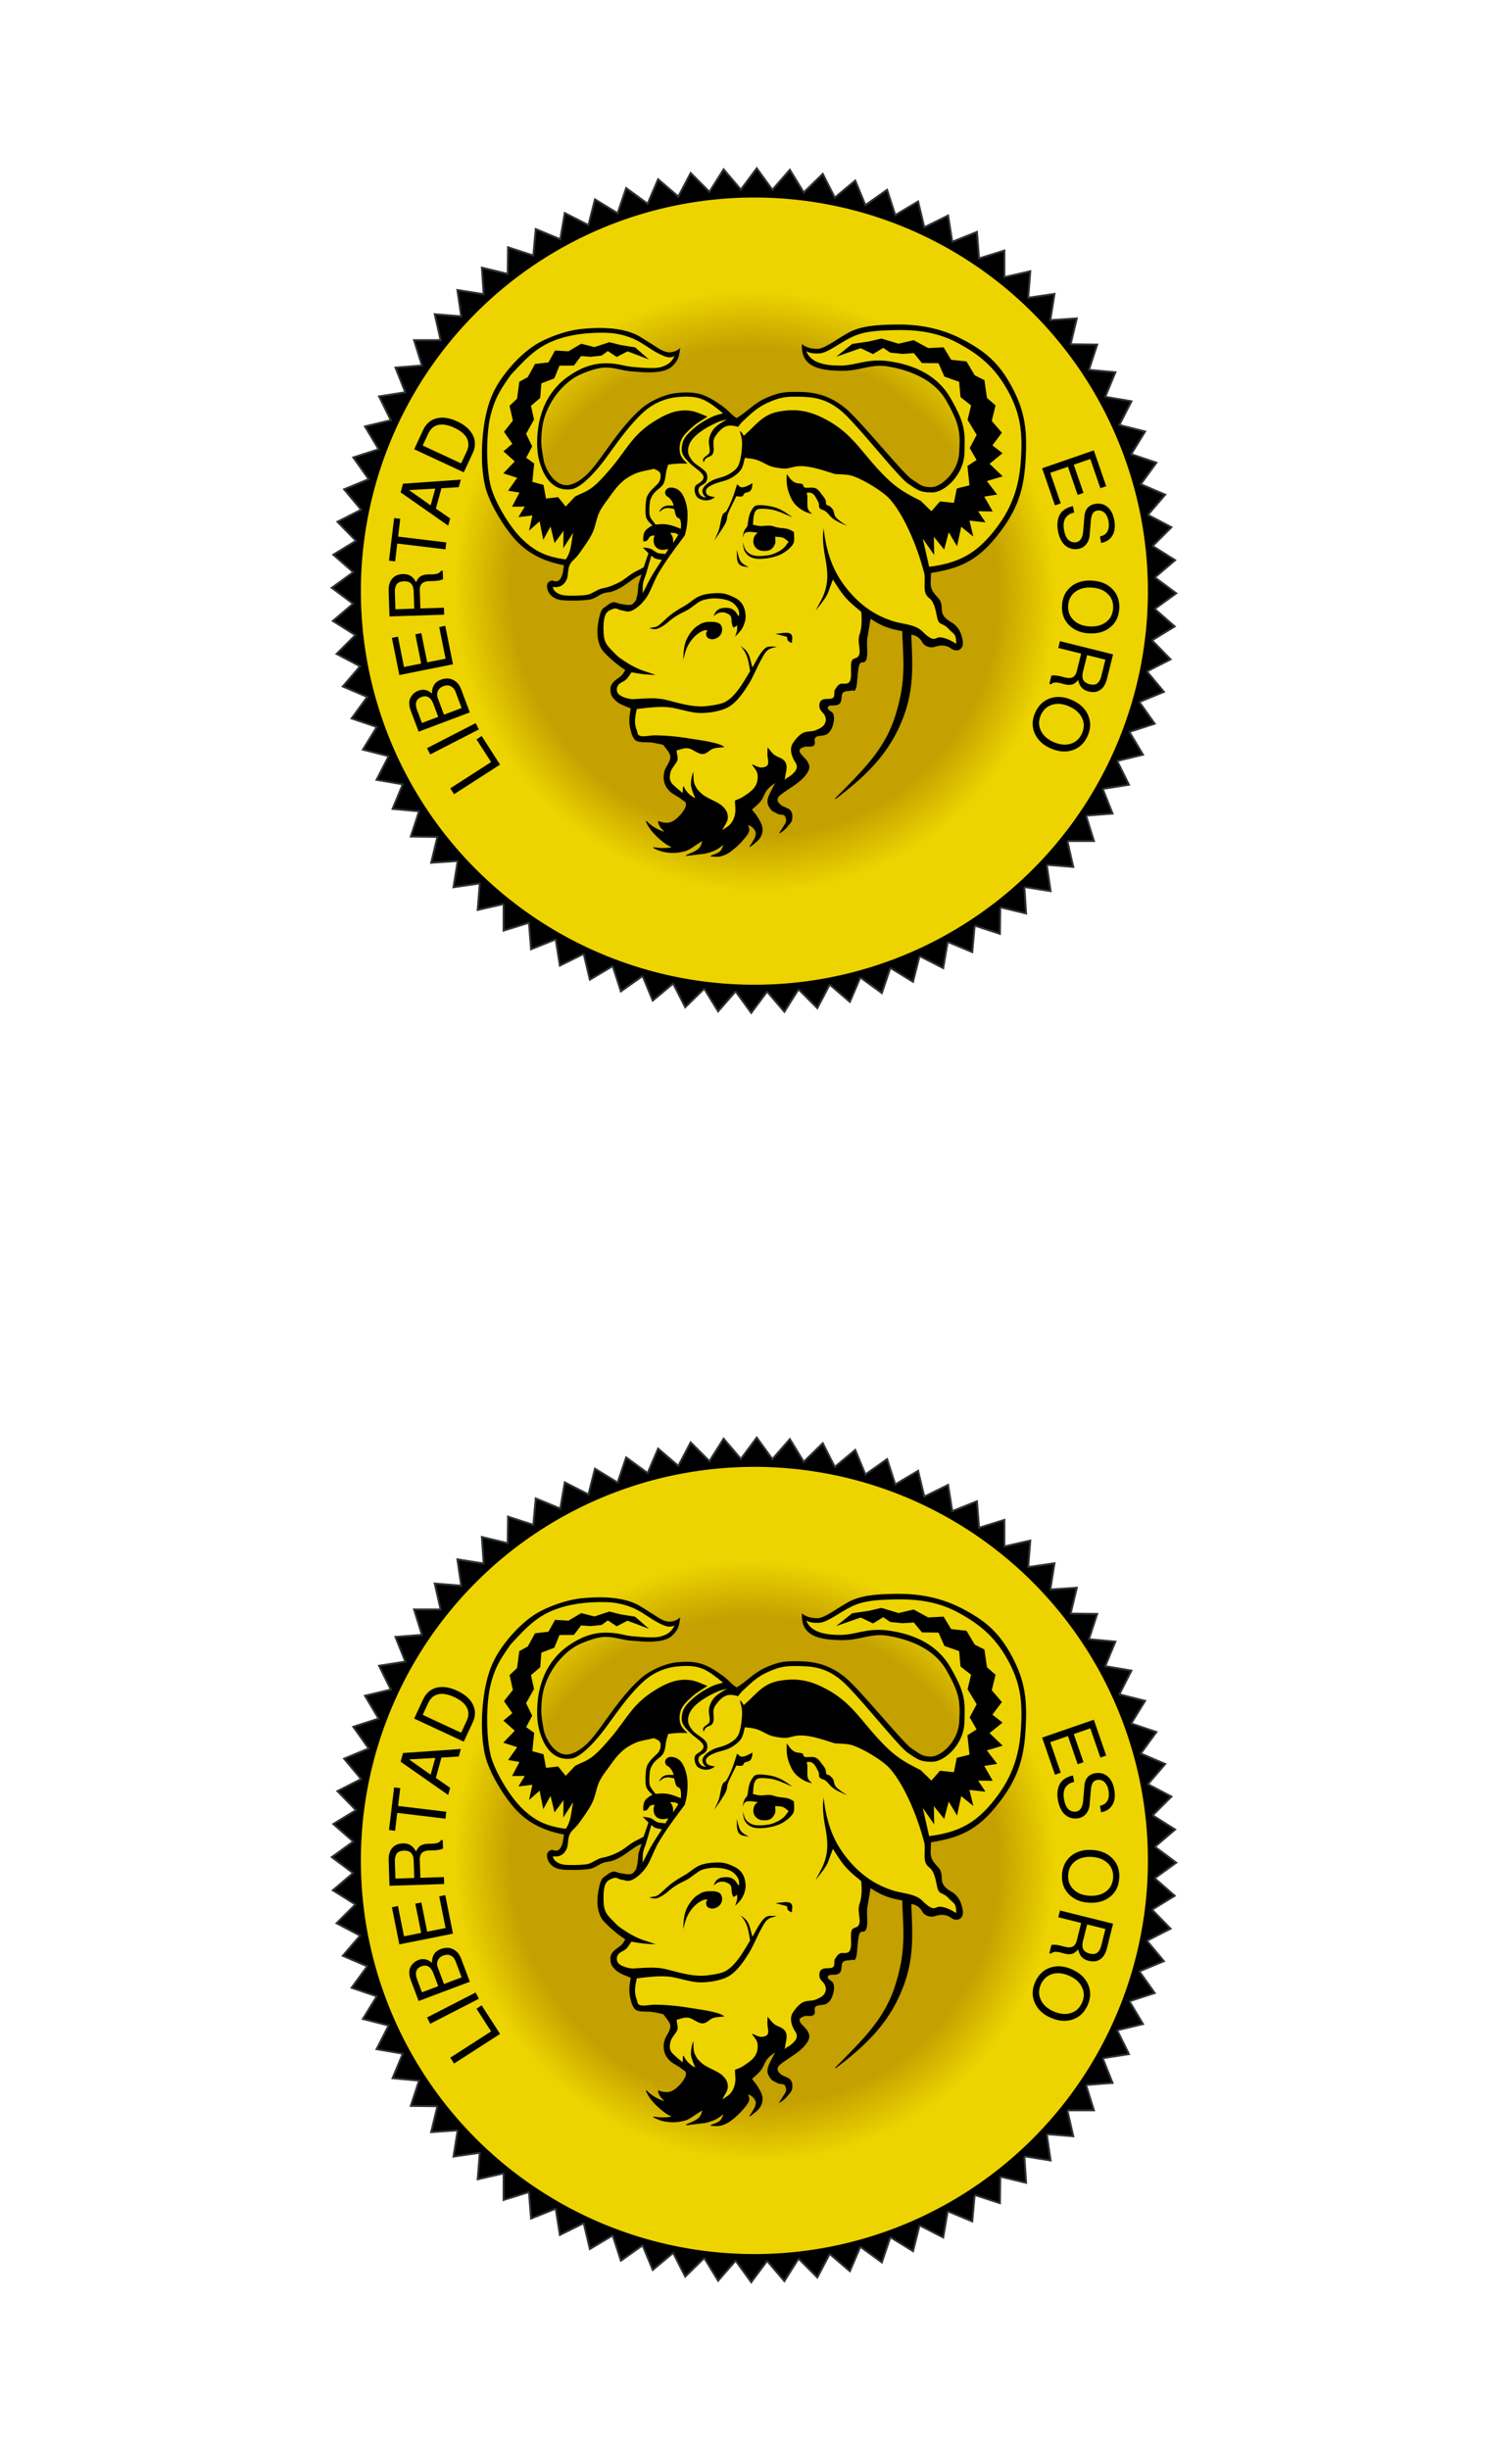 <svg xmlns="http://www.w3.org/2000/svg" xmlns:xlink="http://www.w3.org/1999/xlink" width="178.998" height="289.999" viewBox="0 0 47.36 76.729" xmlns:v="https://vecta.io/nano"><defs><radialGradient id="A" cx="100" cy="144" r="60.5" gradientTransform="matrix(-.527 .527 -.536 -.536 229.96 168.51)" gradientUnits="userSpaceOnUse"><stop stop-color="#c4a000" offset="0"/><stop stop-color="#c4a000" offset=".808"/><stop stop-color="#edd400" offset="1"/></radialGradient></defs><g transform="matrix(.265 0 0 .265 -58.807 139.092)"><g id="B" transform="matrix(.909 0 0 .909 216.5 -600.07)"><path d="M132.693 203.055l-.313 3.443-3.193-1.326-.582 3.408-3.079-1.572-.848 3.352-2.946-1.809-1.108 3.275-2.795-2.034-1.362 3.178-2.627-2.248-1.607 3.061-2.442-2.447-1.842 2.926-2.243-2.631-2.066 2.772-2.03-2.799-2.277 2.601-1.804-2.949-2.474 2.415-1.567-3.082-2.656 2.213-1.32-3.195-2.821 1.998-1.065-3.289-2.969 1.77-.804-3.362-3.099 1.532-.538-3.415-3.21 1.284-.268-3.447-3.301 1.028.003-3.457-3.371.766.274-3.446-3.421.499.544-3.414-3.449.229.81-3.361-3.457-.042 1.071-3.287-3.443-.313 1.326-3.193-3.408-.582 1.572-3.079-3.352-.848 1.809-2.946-3.275-1.108 2.034-2.795-3.178-1.362 2.248-2.627-3.061-1.607 2.447-2.442-2.926-1.842 2.631-2.243-2.772-2.066 2.799-2.03-2.601-2.277 2.949-1.804-2.415-2.474 3.082-1.567-2.213-2.656 3.195-1.32-1.998-2.821 3.289-1.065-1.77-2.969 3.362-.804-1.532-3.099 3.415-.538-1.284-3.21 3.447-.268-1.028-3.301 3.457.003-.766-3.371 3.446.274-.499-3.421 3.414.544-.229-3.449 3.361.81.042-3.457 3.287 1.071.313-3.443 3.193 1.326.582-3.408 3.079 1.572.848-3.352 2.946 1.809 1.108-3.275 2.795 2.034 1.362-3.178 2.627 2.248 1.607-3.061 2.442 2.447 1.842-2.926 2.243 2.631 2.066-2.772 2.03 2.799 2.277-2.601 1.804 2.949 2.474-2.415 1.567 3.082 2.656-2.213 1.32 3.195 2.821-1.998 1.065 3.289 2.969-1.77.804 3.362 3.099-1.532.538 3.415 3.21-1.284.268 3.447 3.301-1.028-.003 3.457 3.371-.766-.274 3.446 3.421-.499-.544 3.414 3.449-.229-.81 3.361 3.457.042-1.071 3.287 3.443.313-1.326 3.193 3.408.582-1.572 3.079 3.352.848-1.809 2.946 3.275 1.108-2.034 2.795 3.178 1.362-2.248 2.627 3.061 1.607-2.447 2.442 2.926 1.842-2.631 2.243 2.772 2.066-2.799 2.03 2.601 2.277-2.949 1.804 2.415 2.474-3.082 1.567 2.213 2.656-3.195 1.32 1.998 2.821-3.289 1.065 1.77 2.969-3.362.804 1.532 3.099-3.415.538 1.284 3.21-3.447.268 1.028 3.301-3.457-.003.766 3.371-3.446-.274.499 3.421-3.414-.544.229 3.449-3.361-.81-.042 3.457z" stroke="#2e3436" stroke-width=".249"/><g stroke="#000"><path transform="matrix(.86 0 0 .86 18.05 35.731)" d="m160 144a60 60 0 1 1-120 0 60 60 0 1 1 120 0z" fill="url(#A)"/><path d="M124.4 165.19c.48.033 1.106.248 1.525 1 .342.614 1.145.712 1.519.588.624-.206 1.421-.349 2.194.201s1.607.134 1.46-.869-.509-1.897-1.471-2.45c-2.101-1.208-.641-2.05-1.794-3.262s-.9-1.587-.862-3.238c3.904-.587 6.117-1.712 8.588-4.799s3.429-5.629 3.685-9.5.034-6.379-1.638-9.592-3.433-4.76-6.485-6.364-6.041-1.988-8.805-1.942-4.605.249-6.166 1.14-2.99 2.012-3.9 2.02-1.531-.231-1.973-.57c-.118 3.001 2.582 3.261 4.998 3.325s3.901-.936 6.126-.564 5.869 1.384 7.643 4.474 1.835 4.181 1.688 6.772-2.377 4.524-3.636 4.545-1.54-.343-2.641-1.062-6.727-7.682-8.646-9.246-3.813-2.047-5.859-2.072-2.568.044-4.217.72-2.663 1.921-3.993 2.682c-.68-.4-1.102-.997-1.726-1.453-2.231-1.63-3.389-2.07-6.04-1.812-1.524.148-3.445 1.019-4.591 2.016-2.041 1.775-3.728 4.246-5.09 6.123-1.061 1.462-2.31 3.211-4.092 3.758-1.946.597-3.411-1.924-3.626-3.322-.122-.792-.281-1.487-.282-2.359s.088-1.93.339-2.839.682-1.813 1.148-2.563c.759-1.22 2.001-2.498 3.292-3.155.725-.369 2.431-1.039 3.506-1.063 1.317-.029 2.321.414 3.54.497 1.474.101 4.108.432 5.264-.707.736-.725.828-1.208.954-2.154-.325.268-.779.444-1.184.478-.923.078-1.788-.676-2.533-1.113-.614-.36-1.483-1.003-2.29-1.328-2.072-.835-4.617-.811-6.804-.587-1.753.179-4.026.959-5.563 1.829-1.545.874-3.033 2.347-4.124 3.736-1.372 1.748-2.122 3.247-2.618 5.427-.635 2.784-.811 6.965-.043 9.71.605 2.163 2.614 5.485 4.324 7.114 1.687 1.606 3.634 2.382 5.849 2.806-.087.447-.101.864-.216 1.23-.163.52-.474 1.1-1.114.917-.255-.073-.392-.136-.728.158s-.161 1.431.785 1.941c.48.259.986.315 1.754.33s1.967.019 2.801-.127 1.332-.808 2.255-.911c1.427-.16 2.52-1.191 3.665-1.928.478-.308.639-.311.914-.467l-.446 1.365s-.057.843-.109 1.193-.149.622-.206.906c-.229.204-.302.515-.686.613s-.986-.054-1.379-.107-.657-.267-.965-.208-.601.28-.86.487-.481.237-.69.754-.401 1.575-.43 2.282.051 1.346.26 1.907.394.81.961 1.366 1.492 1.372 2.414 1.94c-.17.251-.245.482-.51.755s-.817.579-1.063.867-.37.495-.374.818.013.743.274 1.095c.653.877 1.425 1.034 2.365 1.446-.158.986-.287 1.691-.058 2.675.093.401.3 1.311.795 1.544s1.45.12 2.054.216.942.187 1.413.281c.286.414.713.87.859 1.241s.102.504-.021.883-.541.93-.659 1.374-.141.921-.031 1.366.3.767.679 1.162 1.124.705 1.496 1.025.742.359.64.889c-.139.728-1.203 1.908-1.972 2.189-.461.168-1.08.115-1.64-.121.038.622.576 1.041.927 1.453-.952-.272-1.875-.793-2.513-1.484.198.6.879 1.563 1.898 2.408s1.013.672 1.519 1.009a6.65 6.65 0 0 1-2.499.006c.392.216 1.036.521 1.888.61s1.377.026 2.145-.16 1.469-.885 2.4-1.366c-.091.345-.155.76-.546 1.115s-.983.536-1.613.843l2.43-.292c.583-.129.974-.265 1.401-.476s.755-.519 1.133-.779c-.181.346-.235.752-.543 1.037s-.808.391-1.213.587c.422-.01.828.082 1.266-.028s.849-.283 1.304-.619.925-.748 1.313-1.171.868-.97 1.013-1.359-.087-.662-.131-.992c.268.176.598.273.804.529s.389.489.298.935-.503.991-.794 1.487c.868-.71 1.353-.983 1.559-1.839.193-.802-.307-1.529-.687-2.136-.189-.301-.471-.581-.648-.872.392-.384.84-.713 1.176-1.151s.477-1.03.82-1.448.805-.684 1.207-1.025c-.353.759-.934 1.69-1.06 2.277s.141.947.35 1.264.545.388.864.583.816.041 1.006.331.241.724.059 1.011l-.745 1.177c.275-.139.748-.542.961-.828s.541-.55.585-.937.067-.722-.184-1.067-.937-.46-1.243-.724-.479-.437-.462-.779.352-.587.639-.803c.877-.658 2.002-1.264 2.747-2.057.421-.448.623-.81.707-1.119s-.006-.55-.214-.93-.926-.888-1.013-1.301.275-.502.602-.647.948.075 1.251-.179-.089-.786.253-1.078 1.123-.129 1.527-.443.57-.704.709-1.16.155-.955.061-1.285-.377-.388-.548-.559-.319-.313-.091-.568.973.014 1.402-.313.166-1.112.469-1.442.847-.201 1.134-.307.4.267.576-.322.181-2.346.418-3.001.702-.044.918-.696.011-1.693.109-2.677l.441-2.677c1.538 1.033 2.553 1.357 4.204 1.649.138 4.042.518 6.422-.854 10.906s-4.148 7.127-7.894 10.923c4.942-3.703 7.302-6.713 8.779-10.569s1.193-7.082 1.045-10.796z" fill="#edd400" stroke-width=".1"/></g><path d="M124.4 165.19c.48.033 1.106.248 1.525 1 .342.614 1.145.712 1.519.588.624-.206 1.421-.349 2.194.201s1.607.134 1.46-.869-.509-1.897-1.471-2.45c-2.101-1.208-.641-2.05-1.794-3.262s-.9-1.587-.862-3.238c3.904-.587 6.117-1.712 8.588-4.799s3.429-5.629 3.685-9.5.034-6.379-1.638-9.592-3.433-4.76-6.485-6.364-6.041-1.988-8.805-1.942-4.605.249-6.166 1.14-2.99 2.012-3.9 2.02-1.531-.231-1.973-.57c-.118 3.001 2.582 3.261 4.998 3.325s3.901-.936 6.126-.564 5.869 1.384 7.643 4.474 1.835 4.181 1.688 6.772-2.377 4.524-3.636 4.545-1.54-.343-2.641-1.062-6.727-7.682-8.646-9.246-3.813-2.047-5.859-2.072-2.568.044-4.217.72-2.663 1.921-3.993 2.682c-.68-.4-1.102-.997-1.726-1.453-2.231-1.63-3.389-2.07-6.04-1.812-1.524.148-3.445 1.019-4.591 2.016-2.041 1.775-3.728 4.246-5.09 6.123-1.061 1.462-2.31 3.211-4.092 3.758-1.946.597-3.411-1.924-3.626-3.322-.122-.792-.281-1.487-.282-2.359s.088-1.93.339-2.839.682-1.813 1.148-2.563c.759-1.22 2.001-2.498 3.292-3.155.725-.369 2.431-1.039 3.506-1.063 1.317-.029 2.321.414 3.54.497 1.474.101 4.108.432 5.264-.707.736-.725.828-1.208.954-2.154-.325.268-.779.444-1.184.478-.923.078-1.788-.676-2.533-1.113-.614-.36-1.483-1.003-2.29-1.328-2.072-.835-4.617-.811-6.804-.587-1.753.179-4.026.959-5.563 1.829-1.545.874-3.033 2.347-4.124 3.736-1.372 1.748-2.122 3.247-2.618 5.427-.635 2.784-.811 6.965-.043 9.71.605 2.163 2.614 5.485 4.324 7.114 1.687 1.606 3.634 2.382 5.849 2.806-.087.447-.101.864-.216 1.23-.163.52-.474 1.1-1.114.917-.255-.073-.392-.136-.728.158s-.161 1.431.785 1.941c.48.259.986.315 1.754.33s1.967.019 2.801-.127 1.332-.808 2.255-.911c1.427-.16 2.52-1.191 3.665-1.928.478-.308.639-.311.914-.467l-.446 1.365s-.057.843-.109 1.193-.149.622-.206.906c-.229.204-.302.515-.686.613s-.986-.054-1.379-.107-.657-.267-.965-.208-.601.28-.86.487-.481.237-.69.754-.401 1.575-.43 2.282.051 1.346.26 1.907.394.81.961 1.366 1.492 1.372 2.414 1.94c-.17.251-.245.482-.51.755s-.817.579-1.063.867-.37.495-.374.818.013.743.274 1.095c.653.877 1.425 1.034 2.365 1.446-.158.986-.287 1.691-.058 2.675.093.401.3 1.311.795 1.544s1.45.12 2.054.216.942.187 1.413.281c.286.414.713.87.859 1.241s.102.504-.021.883-.541.93-.659 1.374-.141.921-.031 1.366.3.767.679 1.162 1.124.705 1.496 1.025.742.359.64.889c-.139.728-1.203 1.908-1.972 2.189-.461.168-1.08.115-1.64-.121.038.622.576 1.041.927 1.453-.952-.272-1.875-.793-2.513-1.484.198.6.879 1.563 1.898 2.408s1.013.672 1.519 1.009a6.65 6.65 0 0 1-2.499.006c.392.216 1.036.521 1.888.61s1.377.026 2.145-.16 1.469-.885 2.4-1.366c-.091.345-.155.76-.546 1.115s-.983.536-1.613.843l2.43-.292c.583-.129.974-.265 1.401-.476s.755-.519 1.133-.779c-.181.346-.235.752-.543 1.037s-.808.391-1.213.587c.422-.01.828.082 1.266-.028s.849-.283 1.304-.619.925-.748 1.313-1.171.868-.97 1.013-1.359-.087-.662-.131-.992c.268.176.598.273.804.529s.389.489.298.935-.503.991-.794 1.487c.868-.71 1.353-.983 1.559-1.839.193-.802-.307-1.529-.687-2.136-.189-.301-.471-.581-.648-.872.392-.384.84-.713 1.176-1.151s.477-1.03.82-1.448.805-.684 1.207-1.025c-.353.759-.934 1.69-1.06 2.277s.141.947.35 1.264.545.388.864.583.816.041 1.006.331.241.724.059 1.011l-.745 1.177c.275-.139.748-.542.961-.828s.541-.55.585-.937.067-.722-.184-1.067-.937-.46-1.243-.724-.479-.437-.462-.779.352-.587.639-.803c.877-.658 2.002-1.264 2.747-2.057.421-.448.623-.81.707-1.119s-.006-.55-.214-.93-.926-.888-1.013-1.301.275-.502.602-.647.948.075 1.251-.179-.089-.786.253-1.078 1.123-.129 1.527-.443.57-.704.709-1.16.155-.955.061-1.285-.377-.388-.548-.559-.319-.313-.091-.568.973.014 1.402-.313.166-1.112.469-1.442.847-.201 1.134-.307.4.267.576-.322.181-2.346.418-3.001.702-.044.918-.696.011-1.693.109-2.677l.441-2.677c1.538 1.033 2.553 1.357 4.204 1.649.138 4.042.518 6.422-.854 10.906s-4.148 7.127-7.894 10.923c4.942-3.703 7.302-6.713 8.779-10.569s1.193-7.082 1.045-10.796zm-26.262-1.625c-.38.017-.842.114-1.109.287s-.551.315-.793.562c-.605.616-1.058 1.359-1.259 2.212-.128.544-.147 1.242-.193 1.881.183-.59.306-1.206.567-1.735.411-.834 1.11-1.649 1.977-2.023.286-.124.477-.101.635-.079-.07.118-.188.217-.194.391s.034.512.327.655c.474.23 1 .068 1.366-.255a1.21 1.21 0 0 0 .301-1.351c-.23-.565-1.107-.566-1.626-.543zm4.767-.804c-.048-.971-.398-1.789-1.268-2.265-.45-.246-1.143-.564-1.78-.639-.612-.072-2.1-.019-2.995.389-.687.314-1.156.802-1.759 1.159s-1.033.596-1.607.997c-.882.615-1.399 1.292-2.011 1.697-.294.195-.708.166-1.098.285.304.09.7.19 1.028.085.408-.131.979-.504 1.296-.772.56-.473.85-.704 1.461-1.06.365-.213.965-.463 1.366-.724s1.097-.835 1.483-1.029c.49-.247 1.372-.384 1.917-.368.751.022 1.839.146 2.421.673s.797.986.667 1.667c-.218-.251-.362-.565-.58-.752-.451-.386-.97-.404-1.531-.331-.631.082-.949.447-1.158 1.046.14-.103.398-.329.602-.4.478-.165.84-.114 1.287.126.529.284.385.703.461 1.17.035.215.116.389.174.583.199-.053.383-.135.533-.284-.006.218.025.409-.019.654s-.164.536-.246.805c.368-.368.745-.711.983-1.186s.399-1.004.374-1.526zm-.637-7.065c-.271-.403-.351-1.02-.518-1.523.067.636-.062 1.336.249 1.796s.856.38 1.308.514c-.352-.268-.767-.385-1.039-.788zm6.496 9.432c-.348-.282-1.289-.056-1.992-.006l1.516.388c.047.172.026.369.141.516s.335.201.502.301c-.016-.452.181-.917-.168-1.199zm-4.955-19.589c-.42.226-.952.525-1.323.534s-.468-.242-.686-.388c-.343 1.119-.737 2.348-1.321 3.363-.245.425-.401.228-.587.655s-.268 1.297-.445 1.843-.407.948-.61 1.422c.516-.732 1.184-1.665 1.472-2.274s.104-.662.336-1.242.704-1.484 1.055-2.226c.252.034.564.079.755.02s.153-.263.326-.394.464-.081.707-.291.298-.641.32-1.022zm2.26 5.52c-.395-.035-.886.071-1.255.05s-.634-.117-.951-.176c.059-.557.002-1.581.517-1.953.332-.24 1.697-.059 2.061.019.82.177 1.775.666 2.569.972-.76-.531-1.417-1.023-2.329-1.297-.548-.165-1.827-.379-2.393-.226-.258.07-.31.177-.467.395-.538.752-.537 1.401-.677 2.277-.137.214-.284.357-.395.577s-.174.568-.205.852c.141-.204.055-.461.445-.613s.988-.01 1.515.045c-.384.277-.574.543-.589 1.128-.017.687.564 1.181 1.172 1.228.843.065 1.278-.12 1.619-.84.149-.316.041-.695.054-1.003 1.013.07.997.037 1.737.655-.402.59-.656.929-1.321 1.281-.373.198-.795.39-1.257.469s-1.221.155-1.706.08-.761-.213-1.121-.546-.393-.81-.534-1.187c.032.363.074.825.208 1.088.41.8 1.118 1.037 1.964 1.04.812.002 1.816-.185 2.572-.498.604-.25 1.605-.959 1.843-1.575.162-.421.034-.937.051-1.406-.836-.556-1.043-.419-2.033-.582-.414-.068-.699-.222-1.094-.257zm4.872-3.767c-.023-.333-.061-.326-.091-.489.762-.204 1.067.291 1.514 1.208.167.343.002.548.181.774s.468.194.759.412.579.633.851.857c.558.461 1.313.743 1.96 1.054-.442-.326-1.3-.821-1.578-1.295-.147-.251-.126-.725-.355-.951s-.309-.382-.605-.44-.177-.4-.272-.673-.285-.466-.488-.738-.457-.681-.857-.829-1.022.013-1.324-.073-.129-.305-.348-.437-.647-.074-.941-.215c-.52-.25-.769-.668-1.082-1.115-.045.962-.034 1.655.312 2.561.389 1.019.784 1.619 1.89 2.246.381.216.76.291 1.076.404-.184-.251-.448-.36-.552-.753s-.026-1.174-.05-1.507zm-17.847 4.693c.526.034.65-.035 1.071.262l-.684 1.064c.02-.7-.048-.841-.387-1.326zm1.377-.509c-.728-.31-1.362-.561-2.154-.61-.317-.02-.81.029-1.131.044-.273-.402-.621-.719-.749-1.178-.085-.304-.043-1.717.107-2.084.435-1.067.859-1.112 1.458-1.724.435-.443.452-1.119.582-1.875.048-.278.184-.63.248-.916.783-.132 1.626-.176 2.527-.13-.437-.419-.86-.802-.985-1.432s-.023-1.403.335-1.968.929-1.056 1.454-1.516 1.277-.839 1.774-1.215c-.647-.232-1.307-.572-1.94-.695-1.65-.32-3.072.169-4.664 1.132-.925.56-1.691 1.091-2.658 2.104s-2.167 2.87-3.103 3.972-1.692 1.973-2.509 2.63-1.556.844-2.335 1.266l-1.213 1.288-.981-1.214-1.579.179-.326-1.773-1.449-.397.236-2.389-1.042-.74.783-1.487-.796-1.625 1.037-1.857-.4-1.788 1.201-1.024.157-1.9 1.676-.639.672-1.653 1.884-.021.924-1.227 1.268.089 1.414-.154.799-.59 1.16.77 1.404-.732 2.791 1.06-1.819-1.582-1.885-.301-1.444-.368-1.95.64-1.716-.435-1.655.978-1.751-.097-.86 1.544-1.744.201-.944 1.716-1.097.599-.291 2.199-.977.926.43 1.924-1.151 1.457 1.079 1.561-1.154.976 1.475 1.307-1.494 1.556 1.804.582-1.175 1.669 1.474.254-.966 1.835 1.661-.022-.837 1.374 1.822-.219-.436 1.977 1.377-1.211.472 2.396.95-1.72.515 2.146 1.173-1.582-.032 2.25 1.296-2.023c-.273 1.148-.219 2.405-.973 3.487-2.336-.316-3.863-.905-5.653-2.627-1.63-1.569-3.579-4.839-4.106-6.913-.602-2.367-.621-6.72-.028-9.13.571-2.32 1.312-3.429 2.638-5.322 1.267-1.345 2.512-2.766 4.12-3.726 2.36-1.408 5.386-1.788 8.075-1.751 1.489.02 2.487.306 3.377.63 1.557.566 2.802 1.801 4.385 2.412.516.199.93.205 1.337-.013-.398.796-.831 1.154-1.824 1.444-.718.21-2.432.077-3.612-.032-1.266-.117-1.927-.493-3.65-.47-1.683.023-3.017.663-3.746 1.079-1.505.86-2.584 1.815-3.521 3.327-.515.83-.876 1.767-1.13 2.723s-.365 2.027-.382 2.962.055 1.771.284 2.613c.535 1.972 1.716 3.978 4.143 3.668 1.485-.19 3.723-2.977 4.473-3.999 1.513-2.064 3.069-4.347 4.97-6.065a7.66 7.66 0 0 1 4.304-1.911c2.923-.267 3.79.288 5.99 2.101-.448.143-.885.222-1.343.428-1.018.459-1.949 1.052-2.761 1.812-.851.797-1.233 1.302-1.263 2.443-.02.758.603 1.366 1.175 1.912.35.335.813.641 1.096.901.375.345.84.722.369 1.271-.177.206-.485.362-.745.555-.412.306-.223 1.443.32 1.745.695.386 1.525.342 2.098-.174-.723-.108-1.183-.204-1.164-.796.011-.343.447-.628.875-.823 1.032-.47 1.812-.401 2.839-1.14 1.037-.747 1.06-1.156 1.341-2.328.5.052.961.064 1.63.285s1.408.748 2.015.879c1.529.329 1.834.232 2.671.015 1.474-.381 3.392.272 5.298.881.317.101 1.599.002 2.462.306 1.333.468 3.203 1.6 4.283 2.51 1.636 1.378 3.787 5.503 5.002 10.238.128 1.439-.282 2.409.625 3.112s.882 2.504 1.189 3.009.663.282 1.325.991.999.591.982 1.932c-.57-.375-1.402-.811-2.132-.837-.647-.023-.653.828-2.313-.813-.887-.878-2.593-.905-3.775-1.292s-3.315-1.185-5.45-3.572-3.157-4.9-3.571-8.533c-.066.644-.18 1.371.096 3.148s.87 3.773-.382 6.163l-.78 1.489c.465-.634 1.372-1.668 1.645-2.405l.63-1.7c1.41 2.214 1.734 2.609 3.692 4.195.078.984.097 2.01-.224 2.951s.191 2.026-.054 2.646-.81.267-.995.895.097 1.869-.19 2.48-.99.241-1.33.438-.452.469-.634.729.071.874-.299 1.074-.948.03-1.334.222-.444.652-.352 1.064.504.602.685 1.021.161.711-.057 1.097-.698.597-1.178.792-1.153.085-1.648.354-.94.804-1.201 1.194a1.6 1.6 0 0 0-.32 1.073c.014.409.179.881.398 1.276s.7.876-.052 1.631-.725.429-1.156.919c.047-.847.397-1.537.141-2.175s-1.025-.749-1.43-1.035-.638-.681-.958-1.022c.004.438-.042.909.006 1.239.101.671.299 1.266-.7 1.374-.45.048-.878-.244-1.352-.419.248.444.68.802.745 1.334s-.013 1.116-.381 1.644-1.004.919-1.47 1.229-.716.335-1.074.503c-.018.523.085 1.076.026 1.569a2.86 2.86 0 0 1-.499 1.335c-.285.407-.742.641-1.172.942.236-.549.714-1.071.708-1.648s-.18-.987-.743-1.499-1.882-.957-2.504-1.455-.822-.804-1.046-1.287-.161-1.263-.202-1.698a5.11 5.11 0 0 0-.3 1.436c-.067.638.371 1.532.557 2.004-.769-.372-1.257-.965-1.504-1.546-.165.098-.082.366-.142.883-.274-.273-.586-.483-.862-.74s-.579-.483-.716-.843-.081-.741.021-1.158.568-.901.819-1.357-.044-.904-.027-1.454c.502-.086.929-.342 1.506-.259s1.239.731 1.83.739.922-.546 1.406-.698.974-.135 1.46-.203c-.616-.59-3.009-.872-4.645-1.139-1.44-.235-2.869-.371-4.328-.391-.652-.01-1.489.206-1.941.076s-.356-.438-.49-.774c-.376-.939-.19-1.776.014-2.722 1.31-.154 2.674-.341 3.994-.24 1.29.099 2.818.712 4.149.754 1.157.036 2.87-.222 3.864-.827 1.214-.74 2.153-2.329 2.487-2.839.543-.831 1.228-2.462 1.645-3.207s.508-.954.855-1.265.822-.335 1.232-.503c-.473.048-.99-.101-1.42.145-.646.371-1.369 1.907-1.771 2.576-.426-1.428-.327-1.989-1.559-2.794.993 1.113 1.018 1.957 1.26 3.268-.826 1.356-1.974 3.515-3.477 4.114-.543.217-1.475.352-2.062.425-1.826.226-3.588-.353-5.381-.795-1.311-.324-2.641-.193-4.236-.1-.541.032-1.818-.294-2.082-.841-.143-.295-.132-.65.073-.965s.752-.467 1.045-.75.462-.62.692-.93c1.218.234 2.22.323 3.124.348-.648-.267-1.27-.419-1.945-.683a11.62 11.62 0 0 1-1.986-1.057c-.545-.36-.892-.568-1.287-.987s-.899-.85-1.189-1.362-.336-1.084-.352-1.718.011-1.522.255-2.032.714-.665 1.093-.785.637.185 1.03.226.761.289 1.33.022 1.243-.812 1.818-1.62.986-2.129 1.572-3.146c1.01-1.752 2.269-3.388 3.474-5.012.099-.4.248-.954.298-1.497.086-.946.103-1.929-.191-2.852-.225-.707-.552-1.453-1.292-1.743-.296-.116-.671-.162-.935-.064s-.525.397-.421.742c.114.38.377.39.556.582.303.325.425.564.539.969-.328-.006-.771-.03-1.04.041-.351.093-.678.325-.857.823.419-.372.628-.542 1.151-.556.24-.006.531.08.796.12.099.322.157.718.297.967s.412.19.515.481.108.765.057 1.148zm-3.663-.437c-.161.063-.222.077-.425.232s-.484.309-.645.679-.154.942-.12 1.175c.141-.042.334-.014.481-.139s.234-.409.421-.531.345-.095.552-.121c-.107.303-.158.607-.109.882.108.601.461.905 1.032.977.25.031.646-.051.863-.09-.101.225-.271.422-.372.647-.483-.07-.842-.06-1.102-.182s-.539-.394-.872-.509-.631-.114-.996-.17c.288.248.476.496.764.744l-.632 1.837c-.447.279-.866.427-1.428.772s-1.238.962-1.971 1.299-1.17.52-1.936.664-1.375.765-2.129.866a16.34 16.34 0 0 1-2.742.065c-.659-.064-1.516-.405-1.593-1.128.553.136 1.397.014 1.824-1.026.189-.462.096-1.312.386-1.858s.693-.722 1.176-1.395 1.272-1.735 1.715-2.637.547-1.923.922-2.732.94-1.461 1.377-2.084c.956-1.361 1.727-2.292 3.302-2.978.758-.33 1.62-.418 2.43-.628.33.148.782.311.862.696a1.57 1.57 0 0 1-.354 1.244c-.468.484-1.162 1.007-1.435 1.776-.175.493-.226 2.148-.074 2.597.158.466.524.748.828 1.059zm-.153 3.916c.146.126.258.256.493.361s.556.132.868.21c-.438.681-.897 1.369-1.317 2.086s-.783 1.5-1.183 2.25c.019-.43-.007-.888.056-1.29s.245-.753.425-1.356l.657-2.261zm11.774-14.977c.062.67-.052 1.718-.19 2.374-.166.785-.326 1.192-.964 1.666-1.167.866-1.912.72-2.81 1.223-.427.239-.968.64-1.126 1.063s.104.884.428 1.064c-.567.084-1.202-.554-.937-1.21.131-.323.752-.467.943-.792s.19-.661.1-.991c-.162-.596-1.341-1.138-1.758-1.609-.641-.725-.887-1.332-.524-2.265.51-1.312 2.48-2.364 3.66-2.879.54-.236.843-.252 1.264-.379-.862.505-1.772.908-2.208 2.038-.364.944-.049 1.299-.061 2.12-.006.381-.507.571-.73.812-.194.209-.178.364-.023.653a.75.75 0 0 1 .328-.596c.33-.234.686-.184.862-.664.267-.73-.262-1.421.333-2.24.445-.613 1.037-1.299 1.836-1.317.378-.008.662.048 1.066.168l.538-.648.013-.008c1.095-1 1.845-1.823 3.381-2.51s2.294-.791 4.055-.752 3.51.186 5.55 1.946 7.299 8.497 8.574 9.35 1.558 1.142 3.151 1.142 4.08-2.253 4.178-5.07.137-3.818-1.821-7.211-5.505-4.435-8.137-4.787-4.214.575-6.16.58-3.871-.332-4.438-1.88c.278.165.65.352 1.696.297s2.497-1.266 4.129-2.078 3.448-.907 5.777-.951 5.235.134 8.115 1.688 4.845 3.204 6.515 6.246 1.919 5.526 1.65 9.21-1.405 6.423-3.593 9.119-4.374 4.015-8.315 4.506l-.83-3.66 1.481 2.126-.037-2.364 1.34 1.663.588-2.255 1.086 1.808.539-2.518 1.573 1.272-.498-2.077 2.082.23-.956-1.444 1.898.023-1.104-1.928 1.684-.267-1.343-1.753 2.062-.611-1.707-1.635 1.685-1.374-1.318-1.025 1.233-1.64-1.315-1.531.491-2.022-1.117-.973-.332-2.31-1.253-.629-1.078-1.804-1.993-.212-.983-1.622-2.002.102-1.891-1.028-1.962.457-2.228-.673-1.65.387-2.154.317-2.079 1.663 3.189-1.113 1.604.769 1.326-.809.913.62 1.616.162 1.449-.094 1.056 1.289 2.153.022.768 1.737 1.915.672.179 1.997 1.373 1.076-.457 1.879 1.186 1.951-.91 1.707.895 1.562-1.191.777.27 2.511-1.656.417-.373 1.863-1.805-.188-1.121 1.276-1.386-1.353c-2.526-1.26-3.567-1.964-5.536-4.094-2.241-2.424-3.526-4.666-6.512-6.325-2.141-1.19-3.888-1.619-6.293-1.203-2.258.39-3.015 1.745-4.678 3.172-.176-.319-.212-.404-.503-.639.091.414.236.844.273 1.243z"/><g transform="matrix(-1.084 0 0 -1.084 216.72 331.69)"><path d="M140.42 135.13l-4.897 3.151 1.753 2.725-.621.399-2.206-3.428 5.517-3.55.453.704m2.791 4.819l-5.835 3-.387-.752 5.835-3 .387.752m-1.66 8.21c-.528.199-1.014.193-1.459-.018s-.77-.589-.975-1.133l-1.043-2.771 6.14-2.312.939 2.493c.129.343.19.659.185.95s-.07.53-.192.717a1.75 1.75 0 0 1-.392.465 1.65 1.65 0 0 1-.474.274 1.46 1.46 0 0 1-1.66-.346c-.004.45-.091.807-.261 1.07s-.438.472-.808.612m.884-2.939c.309.82.789 1.107 1.44.862s.823-.778.514-1.598l-.571-1.516-1.954.736.571 1.516m-2.656 1.452c.104.275.247.478.431.607s.367.192.534.193a1.4 1.4 0 0 0 .503-.093c.32-.121.54-.312.659-.575.125-.265.12-.574-.013-.928l-.72-1.912-2.114.796.72 1.912m3.412 3.566l-2.206.442.76 3.795-.724.145-.924-4.615 6.433-1.288.892 4.457-.724.145-.728-3.636-2.056.412.702 3.504-.724.145-.702-3.504m1.331 9.598a1.75 1.75 0 0 1-.282.486c-.11.136-.236.233-.378.291a1.68 1.68 0 0 1-.401.13 3.23 3.23 0 0 1-.449.041 3.89 3.89 0 0 1-.234-.002l-.225.007c-.246.008-.452.041-.618.101a.79.79 0 0 0-.404.328l-.207.007-.032-1.017c.272-.129.627-.2 1.065-.214l.585-.019c.402-.013.693-.109.873-.289.186-.18.274-.456.262-.828l-.069-2.159-2.825.09-.027-.837 6.558-.208.096 3.023c.02.642-.117 1.138-.412 1.49-.289.357-.715.545-1.279.563-.372.012-.683-.059-.934-.213s-.472-.411-.664-.771m1.453.116c.432-.014.725-.137.88-.37s.226-.55.213-.952l-.064-2.024-2.258.072.064 2.024c.014.444.114.765.301.963.187.204.475.3.865.288m.707 5.363l-5.781-.698.1-.831 5.781.698.259-2.144.733.089-.617 5.111-.733-.089.258-2.136m-5.2 5.8l.669-2.439-1.717-1.19.236-.859 5.708 3.993-.286 1.042-6.937.486.248-.903 2.079-.129m.739-.04l3.148-.181-2.596-1.832-.553 2.014m-3.418 1.948l5.948 2.768-1.067 2.293c-.352.756-.892 1.226-1.619 1.41s-1.554.061-2.479-.369-1.552-.987-1.883-1.671c-.328-.675-.317-1.388.033-2.139l1.067-2.293m.316 1.07l-.653 1.403c-.273.587-.285 1.125-.035 1.612s.75.905 1.501 1.254 1.401.467 1.934.344.937-.477 1.21-1.065l.653-1.403-4.61-2.146m-72.792-.398l2.127-.735-1.264-3.658.698-.241 1.537 4.449-6.201 2.143-1.484-4.296.698-.241 1.211 3.505 1.982-.685-1.167-3.377.698-.241 1.167 3.377"/><path d="M66.789 166.09c-.059-.331-.147-.605-.265-.821s-.248-.367-.391-.451a1.11 1.11 0 0 0-.404-.166c-.132-.025-.267-.026-.402-.001-.49.087-.768.545-.834 1.374l-.139 1.679c-.068.884-.495 1.395-1.28 1.536-.585.104-1.082-.017-1.491-.365-.416-.352-.688-.883-.814-1.592-.133-.744-.059-1.355.222-1.831.275-.476.728-.773 1.359-.891l.139.78c-.418.081-.715.28-.89.597-.181.319-.225.735-.134 1.249.078.437.241.771.489 1.001.247.224.533.307.858.249.248-.044.429-.159.542-.343s.188-.482.225-.89l.145-1.699c.04-.458.181-.831.422-1.118a1.54 1.54 0 0 1 .954-.545 2.01 2.01 0 0 1 .527-.021c.173.012.361.06.565.146a1.92 1.92 0 0 1 .55.368c.168.159.324.384.468.675a3.69 3.69 0 0 1 .316 1.004 3.96 3.96 0 0 1 .063.711 2.86 2.86 0 0 1-.084.71 2.17 2.17 0 0 1-.293.665c-.136.195-.33.373-.581.533a2.73 2.73 0 0 1-.909.336l-.139-.78.044-.008a1.64 1.64 0 0 0 .5-.171c.149-.088.289-.207.421-.358.13-.157.221-.368.271-.633.043-.27.034-.579-.028-.927m-2.928-12.372c.97.063 1.757.403 2.36 1.019s.874 1.404.811 2.362c-.062.946-.425 1.689-1.092 2.229s-1.521.776-2.544.709-1.831-.411-2.422-1.032c-.597-.622-.865-1.403-.804-2.343.062-.958.429-1.704 1.102-2.237.672-.54 1.535-.775 2.589-.706m-2.954 2.992c-.045.695.167 1.27.636 1.728.463.457 1.099.712 1.907.764s1.475-.118 1.999-.51c.519-.399.801-.946.846-1.641s-.164-1.27-.627-1.727c-.463-.463-1.09-.72-1.88-.772-.826-.054-1.502.116-2.026.509s-.81.942-.856 1.649m4.195-8.583a1.75 1.75 0 0 1 .403-.391c.143-.101.29-.16.443-.177a1.68 1.68 0 0 1 .421-.016c.127.013.274.041.443.083l.225.065.218.054c.239.059.446.083.622.071a.79.79 0 0 0 .478-.206l.201.05-.246.987c-.297.05-.658.022-1.083-.084l-.568-.141c-.39-.097-.696-.084-.919.04s-.387.364-.477.725l-.522 2.096 2.742.683-.202.812-6.367-1.585.73-2.935c.155-.623.422-1.064.802-1.321.375-.265.836-.33 1.384-.194.361.09.641.243.841.46s.343.524.429.923m-1.367-.507c-.419-.104-.735-.065-.947.117s-.367.468-.464.858l-.489 1.965 2.192.546.489-1.965c.107-.431.098-.767-.027-1.008-.124-.247-.375-.418-.754-.512m4.727-7.673c.886.4 1.503.994 1.852 1.783s.325 1.621-.069 2.496c-.39.864-.991 1.432-1.805 1.704s-1.696.193-2.632-.229-1.57-1.027-1.906-1.817-.317-1.617.07-2.476c.395-.875 1-1.445 1.817-1.708.819-.269 1.71-.187 2.672.248m-3.817 1.764c-.286.634-.29 1.248-.011 1.841.273.591.779 1.052 1.518 1.385s1.422.408 2.051.224c.626-.192 1.082-.605 1.368-1.239s.292-1.247.019-1.838c-.271-.596-.767-1.057-1.489-1.382-.755-.34-1.447-.419-2.076-.235s-1.089.598-1.38 1.244"/></g></g><use xlink:href="#B" y="150"/></g></svg>